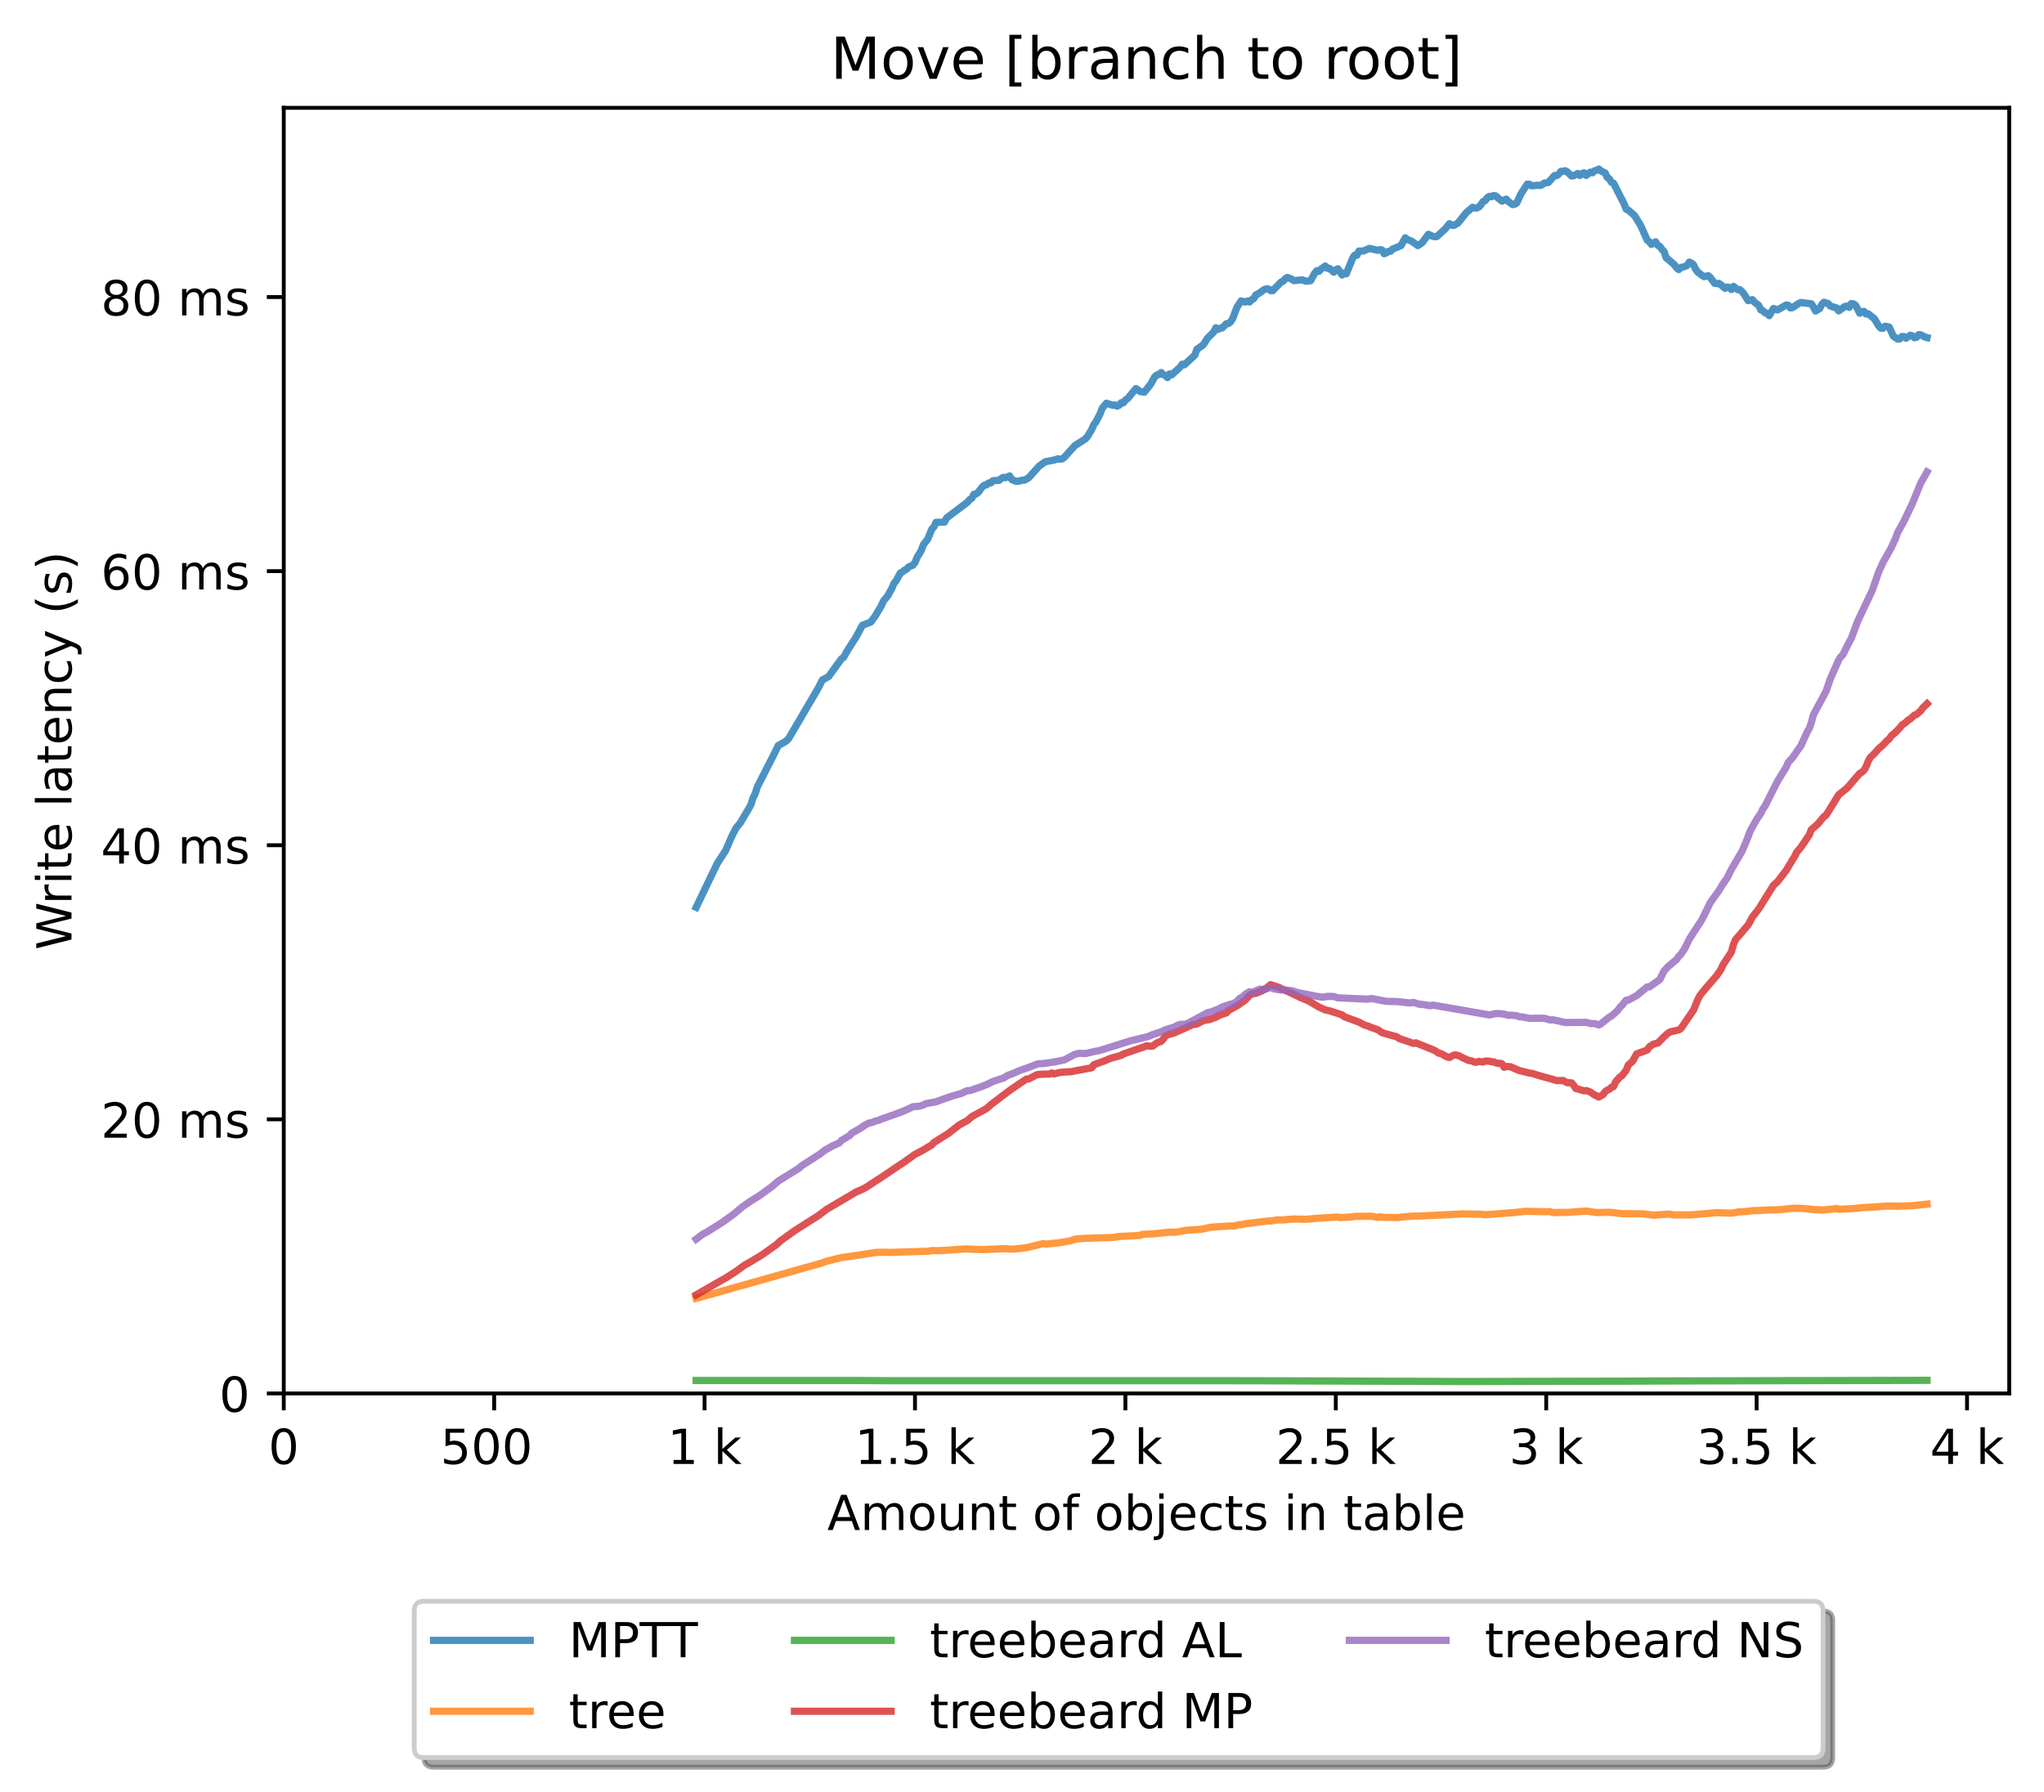 <?xml version="1.0" encoding="utf-8" standalone="no"?>
<!DOCTYPE svg PUBLIC "-//W3C//DTD SVG 1.1//EN"
  "http://www.w3.org/Graphics/SVG/1.1/DTD/svg11.dtd">
<!-- Created with matplotlib (https://matplotlib.org/) -->
<svg height="371.002pt" version="1.1" viewBox="0 0 423.051 371.002" width="423.051pt" xmlns="http://www.w3.org/2000/svg" xmlns:xlink="http://www.w3.org/1999/xlink">
 <defs>
  <style type="text/css">*{stroke-linecap:butt;stroke-linejoin:round;}</style>
 </defs>
 <g id="figure_1">
  <g id="patch_1">
   <path d="M 0 371.002 
L 423.051 371.002 
L 423.051 0 
L 0 0 
z
" style="fill:#ffffff;"/>
  </g>
  <g id="axes_1">
   <g id="patch_2">
    <path d="M 58.731 288.43 
L 415.851 288.43 
L 415.851 22.318 
L 58.731 22.318 
z
" style="fill:#ffffff;"/>
   </g>
   <g id="matplotlib.axis_1">
    <g id="xtick_1">
     <g id="line2d_1">
      <defs>
       <path d="M 0 0 
L 0 3.5 
" id="m61d36f3ca0" style="stroke:#000000;stroke-width:0.8;"/>
      </defs>
      <g>
       <use style="stroke:#000000;stroke-width:0.8;" x="58.731" xlink:href="#m61d36f3ca0" y="288.43"/>
      </g>
     </g>
     <g id="text_1">
      <!-- 0 -->
      <g transform="translate(55.55 303.029)scale(0.1 -0.1)">
       <defs>
        <path d="M 31.781 66.406 
Q 24.172 66.406 20.328 58.906 
Q 16.5 51.422 16.5 36.375 
Q 16.5 21.391 20.328 13.891 
Q 24.172 6.391 31.781 6.391 
Q 39.453 6.391 43.281 13.891 
Q 47.125 21.391 47.125 36.375 
Q 47.125 51.422 43.281 58.906 
Q 39.453 66.406 31.781 66.406 
z
M 31.781 74.219 
Q 44.047 74.219 50.516 64.516 
Q 56.984 54.828 56.984 36.375 
Q 56.984 17.969 50.516 8.266 
Q 44.047 -1.422 31.781 -1.422 
Q 19.531 -1.422 13.062 8.266 
Q 6.594 17.969 6.594 36.375 
Q 6.594 54.828 13.062 64.516 
Q 19.531 74.219 31.781 74.219 
z
" id="DejaVuSans-48"/>
       </defs>
       <use xlink:href="#DejaVuSans-48"/>
      </g>
     </g>
    </g>
    <g id="xtick_2">
     <g id="line2d_2">
      <g>
       <use style="stroke:#000000;stroke-width:0.8;" x="102.28" xlink:href="#m61d36f3ca0" y="288.43"/>
      </g>
     </g>
     <g id="text_2">
      <!-- 500  -->
      <g transform="translate(91.147 303.029)scale(0.1 -0.1)">
       <defs>
        <path d="M 10.797 72.906 
L 49.516 72.906 
L 49.516 64.594 
L 19.828 64.594 
L 19.828 46.734 
Q 21.969 47.469 24.109 47.828 
Q 26.266 48.188 28.422 48.188 
Q 40.625 48.188 47.75 41.5 
Q 54.891 34.812 54.891 23.391 
Q 54.891 11.625 47.562 5.094 
Q 40.234 -1.422 26.906 -1.422 
Q 22.312 -1.422 17.547 -0.641 
Q 12.797 0.141 7.719 1.703 
L 7.719 11.625 
Q 12.109 9.234 16.797 8.062 
Q 21.484 6.891 26.703 6.891 
Q 35.156 6.891 40.078 11.328 
Q 45.016 15.766 45.016 23.391 
Q 45.016 31 40.078 35.438 
Q 35.156 39.891 26.703 39.891 
Q 22.75 39.891 18.812 39.016 
Q 14.891 38.141 10.797 36.281 
z
" id="DejaVuSans-53"/>
        <path id="DejaVuSans-32"/>
       </defs>
       <use xlink:href="#DejaVuSans-53"/>
       <use x="63.623" xlink:href="#DejaVuSans-48"/>
       <use x="127.246" xlink:href="#DejaVuSans-48"/>
       <use x="190.869" xlink:href="#DejaVuSans-32"/>
      </g>
     </g>
    </g>
    <g id="xtick_3">
     <g id="line2d_3">
      <g>
       <use style="stroke:#000000;stroke-width:0.8;" x="145.828" xlink:href="#m61d36f3ca0" y="288.43"/>
      </g>
     </g>
     <g id="text_3">
      <!-- 1 k -->
      <g transform="translate(138.163 303.029)scale(0.1 -0.1)">
       <defs>
        <path d="M 12.406 8.297 
L 28.516 8.297 
L 28.516 63.922 
L 10.984 60.406 
L 10.984 69.391 
L 28.422 72.906 
L 38.281 72.906 
L 38.281 8.297 
L 54.391 8.297 
L 54.391 0 
L 12.406 0 
z
" id="DejaVuSans-49"/>
        <path d="M 9.078 75.984 
L 18.109 75.984 
L 18.109 31.109 
L 44.922 54.688 
L 56.391 54.688 
L 27.391 29.109 
L 57.625 0 
L 45.906 0 
L 18.109 26.703 
L 18.109 0 
L 9.078 0 
z
" id="DejaVuSans-107"/>
       </defs>
       <use xlink:href="#DejaVuSans-49"/>
       <use x="63.623" xlink:href="#DejaVuSans-32"/>
       <use x="95.41" xlink:href="#DejaVuSans-107"/>
      </g>
     </g>
    </g>
    <g id="xtick_4">
     <g id="line2d_4">
      <g>
       <use style="stroke:#000000;stroke-width:0.8;" x="189.377" xlink:href="#m61d36f3ca0" y="288.43"/>
      </g>
     </g>
     <g id="text_4">
      <!-- 1.5 k -->
      <g transform="translate(176.941 303.029)scale(0.1 -0.1)">
       <defs>
        <path d="M 10.688 12.406 
L 21 12.406 
L 21 0 
L 10.688 0 
z
" id="DejaVuSans-46"/>
       </defs>
       <use xlink:href="#DejaVuSans-49"/>
       <use x="63.623" xlink:href="#DejaVuSans-46"/>
       <use x="95.41" xlink:href="#DejaVuSans-53"/>
       <use x="159.033" xlink:href="#DejaVuSans-32"/>
       <use x="190.82" xlink:href="#DejaVuSans-107"/>
      </g>
     </g>
    </g>
    <g id="xtick_5">
     <g id="line2d_5">
      <g>
       <use style="stroke:#000000;stroke-width:0.8;" x="232.926" xlink:href="#m61d36f3ca0" y="288.43"/>
      </g>
     </g>
     <g id="text_5">
      <!-- 2 k -->
      <g transform="translate(225.26 303.029)scale(0.1 -0.1)">
       <defs>
        <path d="M 19.188 8.297 
L 53.609 8.297 
L 53.609 0 
L 7.328 0 
L 7.328 8.297 
Q 12.938 14.109 22.625 23.891 
Q 32.328 33.688 34.812 36.531 
Q 39.547 41.844 41.422 45.531 
Q 43.312 49.219 43.312 52.781 
Q 43.312 58.594 39.234 62.25 
Q 35.156 65.922 28.609 65.922 
Q 23.969 65.922 18.812 64.312 
Q 13.672 62.703 7.812 59.422 
L 7.812 69.391 
Q 13.766 71.781 18.938 73 
Q 24.125 74.219 28.422 74.219 
Q 39.75 74.219 46.484 68.547 
Q 53.219 62.891 53.219 53.422 
Q 53.219 48.922 51.531 44.891 
Q 49.859 40.875 45.406 35.406 
Q 44.188 33.984 37.641 27.219 
Q 31.109 20.453 19.188 8.297 
z
" id="DejaVuSans-50"/>
       </defs>
       <use xlink:href="#DejaVuSans-50"/>
       <use x="63.623" xlink:href="#DejaVuSans-32"/>
       <use x="95.41" xlink:href="#DejaVuSans-107"/>
      </g>
     </g>
    </g>
    <g id="xtick_6">
     <g id="line2d_6">
      <g>
       <use style="stroke:#000000;stroke-width:0.8;" x="276.474" xlink:href="#m61d36f3ca0" y="288.43"/>
      </g>
     </g>
     <g id="text_6">
      <!-- 2.5 k -->
      <g transform="translate(264.038 303.029)scale(0.1 -0.1)">
       <use xlink:href="#DejaVuSans-50"/>
       <use x="63.623" xlink:href="#DejaVuSans-46"/>
       <use x="95.41" xlink:href="#DejaVuSans-53"/>
       <use x="159.033" xlink:href="#DejaVuSans-32"/>
       <use x="190.82" xlink:href="#DejaVuSans-107"/>
      </g>
     </g>
    </g>
    <g id="xtick_7">
     <g id="line2d_7">
      <g>
       <use style="stroke:#000000;stroke-width:0.8;" x="320.023" xlink:href="#m61d36f3ca0" y="288.43"/>
      </g>
     </g>
     <g id="text_7">
      <!-- 3 k -->
      <g transform="translate(312.357 303.029)scale(0.1 -0.1)">
       <defs>
        <path d="M 40.578 39.312 
Q 47.656 37.797 51.625 33 
Q 55.609 28.219 55.609 21.188 
Q 55.609 10.406 48.188 4.484 
Q 40.766 -1.422 27.094 -1.422 
Q 22.516 -1.422 17.656 -0.516 
Q 12.797 0.391 7.625 2.203 
L 7.625 11.719 
Q 11.719 9.328 16.594 8.109 
Q 21.484 6.891 26.812 6.891 
Q 36.078 6.891 40.938 10.547 
Q 45.797 14.203 45.797 21.188 
Q 45.797 27.641 41.281 31.266 
Q 36.766 34.906 28.719 34.906 
L 20.219 34.906 
L 20.219 43.016 
L 29.109 43.016 
Q 36.375 43.016 40.234 45.922 
Q 44.094 48.828 44.094 54.297 
Q 44.094 59.906 40.109 62.906 
Q 36.141 65.922 28.719 65.922 
Q 24.656 65.922 20.016 65.031 
Q 15.375 64.156 9.812 62.312 
L 9.812 71.094 
Q 15.438 72.656 20.344 73.438 
Q 25.25 74.219 29.594 74.219 
Q 40.828 74.219 47.359 69.109 
Q 53.906 64.016 53.906 55.328 
Q 53.906 49.266 50.438 45.094 
Q 46.969 40.922 40.578 39.312 
z
" id="DejaVuSans-51"/>
       </defs>
       <use xlink:href="#DejaVuSans-51"/>
       <use x="63.623" xlink:href="#DejaVuSans-32"/>
       <use x="95.41" xlink:href="#DejaVuSans-107"/>
      </g>
     </g>
    </g>
    <g id="xtick_8">
     <g id="line2d_8">
      <g>
       <use style="stroke:#000000;stroke-width:0.8;" x="363.571" xlink:href="#m61d36f3ca0" y="288.43"/>
      </g>
     </g>
     <g id="text_8">
      <!-- 3.5 k -->
      <g transform="translate(351.135 303.029)scale(0.1 -0.1)">
       <use xlink:href="#DejaVuSans-51"/>
       <use x="63.623" xlink:href="#DejaVuSans-46"/>
       <use x="95.41" xlink:href="#DejaVuSans-53"/>
       <use x="159.033" xlink:href="#DejaVuSans-32"/>
       <use x="190.82" xlink:href="#DejaVuSans-107"/>
      </g>
     </g>
    </g>
    <g id="xtick_9">
     <g id="line2d_9">
      <g>
       <use style="stroke:#000000;stroke-width:0.8;" x="407.12" xlink:href="#m61d36f3ca0" y="288.43"/>
      </g>
     </g>
     <g id="text_9">
      <!-- 4 k -->
      <g transform="translate(399.454 303.029)scale(0.1 -0.1)">
       <defs>
        <path d="M 37.797 64.312 
L 12.891 25.391 
L 37.797 25.391 
z
M 35.203 72.906 
L 47.609 72.906 
L 47.609 25.391 
L 58.016 25.391 
L 58.016 17.188 
L 47.609 17.188 
L 47.609 0 
L 37.797 0 
L 37.797 17.188 
L 4.891 17.188 
L 4.891 26.703 
z
" id="DejaVuSans-52"/>
       </defs>
       <use xlink:href="#DejaVuSans-52"/>
       <use x="63.623" xlink:href="#DejaVuSans-32"/>
       <use x="95.41" xlink:href="#DejaVuSans-107"/>
      </g>
     </g>
    </g>
    <g id="text_10">
     <!-- Amount of objects in table -->
     <g transform="translate(171.233 316.707)scale(0.1 -0.1)">
      <defs>
       <path d="M 34.188 63.188 
L 20.797 26.906 
L 47.609 26.906 
z
M 28.609 72.906 
L 39.797 72.906 
L 67.578 0 
L 57.328 0 
L 50.688 18.703 
L 17.828 18.703 
L 11.188 0 
L 0.781 0 
z
" id="DejaVuSans-65"/>
       <path d="M 52 44.188 
Q 55.375 50.25 60.062 53.125 
Q 64.75 56 71.094 56 
Q 79.641 56 84.281 50.016 
Q 88.922 44.047 88.922 33.016 
L 88.922 0 
L 79.891 0 
L 79.891 32.719 
Q 79.891 40.578 77.094 44.375 
Q 74.312 48.188 68.609 48.188 
Q 61.625 48.188 57.562 43.547 
Q 53.516 38.922 53.516 30.906 
L 53.516 0 
L 44.484 0 
L 44.484 32.719 
Q 44.484 40.625 41.703 44.406 
Q 38.922 48.188 33.109 48.188 
Q 26.219 48.188 22.156 43.531 
Q 18.109 38.875 18.109 30.906 
L 18.109 0 
L 9.078 0 
L 9.078 54.688 
L 18.109 54.688 
L 18.109 46.188 
Q 21.188 51.219 25.484 53.609 
Q 29.781 56 35.688 56 
Q 41.656 56 45.828 52.969 
Q 50 49.953 52 44.188 
z
" id="DejaVuSans-109"/>
       <path d="M 30.609 48.391 
Q 23.391 48.391 19.188 42.75 
Q 14.984 37.109 14.984 27.297 
Q 14.984 17.484 19.156 11.844 
Q 23.344 6.203 30.609 6.203 
Q 37.797 6.203 41.984 11.859 
Q 46.188 17.531 46.188 27.297 
Q 46.188 37.016 41.984 42.703 
Q 37.797 48.391 30.609 48.391 
z
M 30.609 56 
Q 42.328 56 49.016 48.375 
Q 55.719 40.766 55.719 27.297 
Q 55.719 13.875 49.016 6.219 
Q 42.328 -1.422 30.609 -1.422 
Q 18.844 -1.422 12.172 6.219 
Q 5.516 13.875 5.516 27.297 
Q 5.516 40.766 12.172 48.375 
Q 18.844 56 30.609 56 
z
" id="DejaVuSans-111"/>
       <path d="M 8.5 21.578 
L 8.5 54.688 
L 17.484 54.688 
L 17.484 21.922 
Q 17.484 14.156 20.5 10.266 
Q 23.531 6.391 29.594 6.391 
Q 36.859 6.391 41.078 11.031 
Q 45.312 15.672 45.312 23.688 
L 45.312 54.688 
L 54.297 54.688 
L 54.297 0 
L 45.312 0 
L 45.312 8.406 
Q 42.047 3.422 37.719 1 
Q 33.406 -1.422 27.688 -1.422 
Q 18.266 -1.422 13.375 4.438 
Q 8.5 10.297 8.5 21.578 
z
M 31.109 56 
z
" id="DejaVuSans-117"/>
       <path d="M 54.891 33.016 
L 54.891 0 
L 45.906 0 
L 45.906 32.719 
Q 45.906 40.484 42.875 44.328 
Q 39.844 48.188 33.797 48.188 
Q 26.516 48.188 22.312 43.547 
Q 18.109 38.922 18.109 30.906 
L 18.109 0 
L 9.078 0 
L 9.078 54.688 
L 18.109 54.688 
L 18.109 46.188 
Q 21.344 51.125 25.703 53.562 
Q 30.078 56 35.797 56 
Q 45.219 56 50.047 50.172 
Q 54.891 44.344 54.891 33.016 
z
" id="DejaVuSans-110"/>
       <path d="M 18.312 70.219 
L 18.312 54.688 
L 36.812 54.688 
L 36.812 47.703 
L 18.312 47.703 
L 18.312 18.016 
Q 18.312 11.328 20.141 9.422 
Q 21.969 7.516 27.594 7.516 
L 36.812 7.516 
L 36.812 0 
L 27.594 0 
Q 17.188 0 13.234 3.875 
Q 9.281 7.766 9.281 18.016 
L 9.281 47.703 
L 2.688 47.703 
L 2.688 54.688 
L 9.281 54.688 
L 9.281 70.219 
z
" id="DejaVuSans-116"/>
       <path d="M 37.109 75.984 
L 37.109 68.5 
L 28.516 68.5 
Q 23.688 68.5 21.797 66.547 
Q 19.922 64.594 19.922 59.516 
L 19.922 54.688 
L 34.719 54.688 
L 34.719 47.703 
L 19.922 47.703 
L 19.922 0 
L 10.891 0 
L 10.891 47.703 
L 2.297 47.703 
L 2.297 54.688 
L 10.891 54.688 
L 10.891 58.5 
Q 10.891 67.625 15.141 71.797 
Q 19.391 75.984 28.609 75.984 
z
" id="DejaVuSans-102"/>
       <path d="M 48.688 27.297 
Q 48.688 37.203 44.609 42.844 
Q 40.531 48.484 33.406 48.484 
Q 26.266 48.484 22.188 42.844 
Q 18.109 37.203 18.109 27.297 
Q 18.109 17.391 22.188 11.75 
Q 26.266 6.109 33.406 6.109 
Q 40.531 6.109 44.609 11.75 
Q 48.688 17.391 48.688 27.297 
z
M 18.109 46.391 
Q 20.953 51.266 25.266 53.625 
Q 29.594 56 35.594 56 
Q 45.562 56 51.781 48.094 
Q 58.016 40.188 58.016 27.297 
Q 58.016 14.406 51.781 6.484 
Q 45.562 -1.422 35.594 -1.422 
Q 29.594 -1.422 25.266 0.953 
Q 20.953 3.328 18.109 8.203 
L 18.109 0 
L 9.078 0 
L 9.078 75.984 
L 18.109 75.984 
z
" id="DejaVuSans-98"/>
       <path d="M 9.422 54.688 
L 18.406 54.688 
L 18.406 -0.984 
Q 18.406 -11.422 14.422 -16.109 
Q 10.453 -20.797 1.609 -20.797 
L -1.812 -20.797 
L -1.812 -13.188 
L 0.594 -13.188 
Q 5.719 -13.188 7.562 -10.812 
Q 9.422 -8.453 9.422 -0.984 
z
M 9.422 75.984 
L 18.406 75.984 
L 18.406 64.594 
L 9.422 64.594 
z
" id="DejaVuSans-106"/>
       <path d="M 56.203 29.594 
L 56.203 25.203 
L 14.891 25.203 
Q 15.484 15.922 20.484 11.062 
Q 25.484 6.203 34.422 6.203 
Q 39.594 6.203 44.453 7.469 
Q 49.312 8.734 54.109 11.281 
L 54.109 2.781 
Q 49.266 0.734 44.188 -0.344 
Q 39.109 -1.422 33.891 -1.422 
Q 20.797 -1.422 13.156 6.188 
Q 5.516 13.812 5.516 26.812 
Q 5.516 40.234 12.766 48.109 
Q 20.016 56 32.328 56 
Q 43.359 56 49.781 48.891 
Q 56.203 41.797 56.203 29.594 
z
M 47.219 32.234 
Q 47.125 39.594 43.094 43.984 
Q 39.062 48.391 32.422 48.391 
Q 24.906 48.391 20.391 44.141 
Q 15.875 39.891 15.188 32.172 
z
" id="DejaVuSans-101"/>
       <path d="M 48.781 52.594 
L 48.781 44.188 
Q 44.969 46.297 41.141 47.344 
Q 37.312 48.391 33.406 48.391 
Q 24.656 48.391 19.812 42.844 
Q 14.984 37.312 14.984 27.297 
Q 14.984 17.281 19.812 11.734 
Q 24.656 6.203 33.406 6.203 
Q 37.312 6.203 41.141 7.25 
Q 44.969 8.297 48.781 10.406 
L 48.781 2.094 
Q 45.016 0.344 40.984 -0.531 
Q 36.969 -1.422 32.422 -1.422 
Q 20.062 -1.422 12.781 6.344 
Q 5.516 14.109 5.516 27.297 
Q 5.516 40.672 12.859 48.328 
Q 20.219 56 33.016 56 
Q 37.156 56 41.109 55.141 
Q 45.062 54.297 48.781 52.594 
z
" id="DejaVuSans-99"/>
       <path d="M 44.281 53.078 
L 44.281 44.578 
Q 40.484 46.531 36.375 47.5 
Q 32.281 48.484 27.875 48.484 
Q 21.188 48.484 17.844 46.438 
Q 14.5 44.391 14.5 40.281 
Q 14.5 37.156 16.891 35.375 
Q 19.281 33.594 26.516 31.984 
L 29.594 31.297 
Q 39.156 29.25 43.188 25.516 
Q 47.219 21.781 47.219 15.094 
Q 47.219 7.469 41.188 3.016 
Q 35.156 -1.422 24.609 -1.422 
Q 20.219 -1.422 15.453 -0.562 
Q 10.688 0.297 5.422 2 
L 5.422 11.281 
Q 10.406 8.688 15.234 7.391 
Q 20.062 6.109 24.812 6.109 
Q 31.156 6.109 34.562 8.281 
Q 37.984 10.453 37.984 14.406 
Q 37.984 18.062 35.516 20.016 
Q 33.062 21.969 24.703 23.781 
L 21.578 24.516 
Q 13.234 26.266 9.516 29.906 
Q 5.812 33.547 5.812 39.891 
Q 5.812 47.609 11.281 51.797 
Q 16.75 56 26.812 56 
Q 31.781 56 36.172 55.266 
Q 40.578 54.547 44.281 53.078 
z
" id="DejaVuSans-115"/>
       <path d="M 9.422 54.688 
L 18.406 54.688 
L 18.406 0 
L 9.422 0 
z
M 9.422 75.984 
L 18.406 75.984 
L 18.406 64.594 
L 9.422 64.594 
z
" id="DejaVuSans-105"/>
       <path d="M 34.281 27.484 
Q 23.391 27.484 19.188 25 
Q 14.984 22.516 14.984 16.5 
Q 14.984 11.719 18.141 8.906 
Q 21.297 6.109 26.703 6.109 
Q 34.188 6.109 38.703 11.406 
Q 43.219 16.703 43.219 25.484 
L 43.219 27.484 
z
M 52.203 31.203 
L 52.203 0 
L 43.219 0 
L 43.219 8.297 
Q 40.141 3.328 35.547 0.953 
Q 30.953 -1.422 24.312 -1.422 
Q 15.922 -1.422 10.953 3.297 
Q 6 8.016 6 15.922 
Q 6 25.141 12.172 29.828 
Q 18.359 34.516 30.609 34.516 
L 43.219 34.516 
L 43.219 35.406 
Q 43.219 41.609 39.141 45 
Q 35.062 48.391 27.688 48.391 
Q 23 48.391 18.547 47.266 
Q 14.109 46.141 10.016 43.891 
L 10.016 52.203 
Q 14.938 54.109 19.578 55.047 
Q 24.219 56 28.609 56 
Q 40.484 56 46.344 49.844 
Q 52.203 43.703 52.203 31.203 
z
" id="DejaVuSans-97"/>
       <path d="M 9.422 75.984 
L 18.406 75.984 
L 18.406 0 
L 9.422 0 
z
" id="DejaVuSans-108"/>
      </defs>
      <use xlink:href="#DejaVuSans-65"/>
      <use x="68.408" xlink:href="#DejaVuSans-109"/>
      <use x="165.82" xlink:href="#DejaVuSans-111"/>
      <use x="227.002" xlink:href="#DejaVuSans-117"/>
      <use x="290.381" xlink:href="#DejaVuSans-110"/>
      <use x="353.76" xlink:href="#DejaVuSans-116"/>
      <use x="392.969" xlink:href="#DejaVuSans-32"/>
      <use x="424.756" xlink:href="#DejaVuSans-111"/>
      <use x="485.938" xlink:href="#DejaVuSans-102"/>
      <use x="521.143" xlink:href="#DejaVuSans-32"/>
      <use x="552.93" xlink:href="#DejaVuSans-111"/>
      <use x="614.111" xlink:href="#DejaVuSans-98"/>
      <use x="677.588" xlink:href="#DejaVuSans-106"/>
      <use x="705.371" xlink:href="#DejaVuSans-101"/>
      <use x="766.895" xlink:href="#DejaVuSans-99"/>
      <use x="821.875" xlink:href="#DejaVuSans-116"/>
      <use x="861.084" xlink:href="#DejaVuSans-115"/>
      <use x="913.184" xlink:href="#DejaVuSans-32"/>
      <use x="944.971" xlink:href="#DejaVuSans-105"/>
      <use x="972.754" xlink:href="#DejaVuSans-110"/>
      <use x="1036.133" xlink:href="#DejaVuSans-32"/>
      <use x="1067.92" xlink:href="#DejaVuSans-116"/>
      <use x="1107.129" xlink:href="#DejaVuSans-97"/>
      <use x="1168.408" xlink:href="#DejaVuSans-98"/>
      <use x="1231.885" xlink:href="#DejaVuSans-108"/>
      <use x="1259.668" xlink:href="#DejaVuSans-101"/>
     </g>
    </g>
   </g>
   <g id="matplotlib.axis_2">
    <g id="ytick_1">
     <g id="line2d_10">
      <defs>
       <path d="M 0 0 
L -3.5 0 
" id="mb215cb8f45" style="stroke:#000000;stroke-width:0.8;"/>
      </defs>
      <g>
       <use style="stroke:#000000;stroke-width:0.8;" x="58.731" xlink:href="#mb215cb8f45" y="288.43"/>
      </g>
     </g>
     <g id="text_11">
      <!-- 0 -->
      <g transform="translate(45.369 292.229)scale(0.1 -0.1)">
       <use xlink:href="#DejaVuSans-48"/>
      </g>
     </g>
    </g>
    <g id="ytick_2">
     <g id="line2d_11">
      <g>
       <use style="stroke:#000000;stroke-width:0.8;" x="58.731" xlink:href="#mb215cb8f45" y="231.694"/>
      </g>
     </g>
     <g id="text_12">
      <!-- 20 ms -->
      <g transform="translate(20.878 235.493)scale(0.1 -0.1)">
       <use xlink:href="#DejaVuSans-50"/>
       <use x="63.623" xlink:href="#DejaVuSans-48"/>
       <use x="127.246" xlink:href="#DejaVuSans-32"/>
       <use x="159.033" xlink:href="#DejaVuSans-109"/>
       <use x="256.445" xlink:href="#DejaVuSans-115"/>
      </g>
     </g>
    </g>
    <g id="ytick_3">
     <g id="line2d_12">
      <g>
       <use style="stroke:#000000;stroke-width:0.8;" x="58.731" xlink:href="#mb215cb8f45" y="174.958"/>
      </g>
     </g>
     <g id="text_13">
      <!-- 40 ms -->
      <g transform="translate(20.878 178.757)scale(0.1 -0.1)">
       <use xlink:href="#DejaVuSans-52"/>
       <use x="63.623" xlink:href="#DejaVuSans-48"/>
       <use x="127.246" xlink:href="#DejaVuSans-32"/>
       <use x="159.033" xlink:href="#DejaVuSans-109"/>
       <use x="256.445" xlink:href="#DejaVuSans-115"/>
      </g>
     </g>
    </g>
    <g id="ytick_4">
     <g id="line2d_13">
      <g>
       <use style="stroke:#000000;stroke-width:0.8;" x="58.731" xlink:href="#mb215cb8f45" y="118.222"/>
      </g>
     </g>
     <g id="text_14">
      <!-- 60 ms -->
      <g transform="translate(20.878 122.021)scale(0.1 -0.1)">
       <defs>
        <path d="M 33.016 40.375 
Q 26.375 40.375 22.484 35.828 
Q 18.609 31.297 18.609 23.391 
Q 18.609 15.531 22.484 10.953 
Q 26.375 6.391 33.016 6.391 
Q 39.656 6.391 43.531 10.953 
Q 47.406 15.531 47.406 23.391 
Q 47.406 31.297 43.531 35.828 
Q 39.656 40.375 33.016 40.375 
z
M 52.594 71.297 
L 52.594 62.312 
Q 48.875 64.062 45.094 64.984 
Q 41.312 65.922 37.594 65.922 
Q 27.828 65.922 22.672 59.328 
Q 17.531 52.734 16.797 39.406 
Q 19.672 43.656 24.016 45.922 
Q 28.375 48.188 33.594 48.188 
Q 44.578 48.188 50.953 41.516 
Q 57.328 34.859 57.328 23.391 
Q 57.328 12.156 50.688 5.359 
Q 44.047 -1.422 33.016 -1.422 
Q 20.359 -1.422 13.672 8.266 
Q 6.984 17.969 6.984 36.375 
Q 6.984 53.656 15.188 63.938 
Q 23.391 74.219 37.203 74.219 
Q 40.922 74.219 44.703 73.484 
Q 48.484 72.75 52.594 71.297 
z
" id="DejaVuSans-54"/>
       </defs>
       <use xlink:href="#DejaVuSans-54"/>
       <use x="63.623" xlink:href="#DejaVuSans-48"/>
       <use x="127.246" xlink:href="#DejaVuSans-32"/>
       <use x="159.033" xlink:href="#DejaVuSans-109"/>
       <use x="256.445" xlink:href="#DejaVuSans-115"/>
      </g>
     </g>
    </g>
    <g id="ytick_5">
     <g id="line2d_14">
      <g>
       <use style="stroke:#000000;stroke-width:0.8;" x="58.731" xlink:href="#mb215cb8f45" y="61.486"/>
      </g>
     </g>
     <g id="text_15">
      <!-- 80 ms -->
      <g transform="translate(20.878 65.285)scale(0.1 -0.1)">
       <defs>
        <path d="M 31.781 34.625 
Q 24.75 34.625 20.719 30.859 
Q 16.703 27.094 16.703 20.516 
Q 16.703 13.922 20.719 10.156 
Q 24.75 6.391 31.781 6.391 
Q 38.812 6.391 42.859 10.172 
Q 46.922 13.969 46.922 20.516 
Q 46.922 27.094 42.891 30.859 
Q 38.875 34.625 31.781 34.625 
z
M 21.922 38.812 
Q 15.578 40.375 12.031 44.719 
Q 8.5 49.078 8.5 55.328 
Q 8.5 64.062 14.719 69.141 
Q 20.953 74.219 31.781 74.219 
Q 42.672 74.219 48.875 69.141 
Q 55.078 64.062 55.078 55.328 
Q 55.078 49.078 51.531 44.719 
Q 48 40.375 41.703 38.812 
Q 48.828 37.156 52.797 32.312 
Q 56.781 27.484 56.781 20.516 
Q 56.781 9.906 50.312 4.234 
Q 43.844 -1.422 31.781 -1.422 
Q 19.734 -1.422 13.25 4.234 
Q 6.781 9.906 6.781 20.516 
Q 6.781 27.484 10.781 32.312 
Q 14.797 37.156 21.922 38.812 
z
M 18.312 54.391 
Q 18.312 48.734 21.844 45.562 
Q 25.391 42.391 31.781 42.391 
Q 38.141 42.391 41.719 45.562 
Q 45.312 48.734 45.312 54.391 
Q 45.312 60.062 41.719 63.234 
Q 38.141 66.406 31.781 66.406 
Q 25.391 66.406 21.844 63.234 
Q 18.312 60.062 18.312 54.391 
z
" id="DejaVuSans-56"/>
       </defs>
       <use xlink:href="#DejaVuSans-56"/>
       <use x="63.623" xlink:href="#DejaVuSans-48"/>
       <use x="127.246" xlink:href="#DejaVuSans-32"/>
       <use x="159.033" xlink:href="#DejaVuSans-109"/>
       <use x="256.445" xlink:href="#DejaVuSans-115"/>
      </g>
     </g>
    </g>
    <g id="text_16">
     <!-- Write latency (s) -->
     <g transform="translate(14.798 196.626)rotate(-90)scale(0.1 -0.1)">
      <defs>
       <path d="M 3.328 72.906 
L 13.281 72.906 
L 28.609 11.281 
L 43.891 72.906 
L 54.984 72.906 
L 70.312 11.281 
L 85.594 72.906 
L 95.609 72.906 
L 77.297 0 
L 64.891 0 
L 49.516 63.281 
L 33.984 0 
L 21.578 0 
z
" id="DejaVuSans-87"/>
       <path d="M 41.109 46.297 
Q 39.594 47.172 37.812 47.578 
Q 36.031 48 33.891 48 
Q 26.266 48 22.188 43.047 
Q 18.109 38.094 18.109 28.812 
L 18.109 0 
L 9.078 0 
L 9.078 54.688 
L 18.109 54.688 
L 18.109 46.188 
Q 20.953 51.172 25.484 53.578 
Q 30.031 56 36.531 56 
Q 37.453 56 38.578 55.875 
Q 39.703 55.766 41.062 55.516 
z
" id="DejaVuSans-114"/>
       <path d="M 32.172 -5.078 
Q 28.375 -14.844 24.75 -17.812 
Q 21.141 -20.797 15.094 -20.797 
L 7.906 -20.797 
L 7.906 -13.281 
L 13.188 -13.281 
Q 16.891 -13.281 18.938 -11.516 
Q 21 -9.766 23.484 -3.219 
L 25.094 0.875 
L 2.984 54.688 
L 12.5 54.688 
L 29.594 11.922 
L 46.688 54.688 
L 56.203 54.688 
z
" id="DejaVuSans-121"/>
       <path d="M 31 75.875 
Q 24.469 64.656 21.281 53.656 
Q 18.109 42.672 18.109 31.391 
Q 18.109 20.125 21.312 9.062 
Q 24.516 -2 31 -13.188 
L 23.188 -13.188 
Q 15.875 -1.703 12.234 9.375 
Q 8.594 20.453 8.594 31.391 
Q 8.594 42.281 12.203 53.312 
Q 15.828 64.359 23.188 75.875 
z
" id="DejaVuSans-40"/>
       <path d="M 8.016 75.875 
L 15.828 75.875 
Q 23.141 64.359 26.781 53.312 
Q 30.422 42.281 30.422 31.391 
Q 30.422 20.453 26.781 9.375 
Q 23.141 -1.703 15.828 -13.188 
L 8.016 -13.188 
Q 14.5 -2 17.703 9.062 
Q 20.906 20.125 20.906 31.391 
Q 20.906 42.672 17.703 53.656 
Q 14.5 64.656 8.016 75.875 
z
" id="DejaVuSans-41"/>
      </defs>
      <use xlink:href="#DejaVuSans-87"/>
      <use x="94.377" xlink:href="#DejaVuSans-114"/>
      <use x="135.49" xlink:href="#DejaVuSans-105"/>
      <use x="163.273" xlink:href="#DejaVuSans-116"/>
      <use x="202.482" xlink:href="#DejaVuSans-101"/>
      <use x="264.006" xlink:href="#DejaVuSans-32"/>
      <use x="295.793" xlink:href="#DejaVuSans-108"/>
      <use x="323.576" xlink:href="#DejaVuSans-97"/>
      <use x="384.855" xlink:href="#DejaVuSans-116"/>
      <use x="424.064" xlink:href="#DejaVuSans-101"/>
      <use x="485.588" xlink:href="#DejaVuSans-110"/>
      <use x="548.967" xlink:href="#DejaVuSans-99"/>
      <use x="603.947" xlink:href="#DejaVuSans-121"/>
      <use x="663.127" xlink:href="#DejaVuSans-32"/>
      <use x="694.914" xlink:href="#DejaVuSans-40"/>
      <use x="733.928" xlink:href="#DejaVuSans-115"/>
      <use x="786.027" xlink:href="#DejaVuSans-41"/>
     </g>
    </g>
   </g>
   <g id="line2d_15">
    <path clip-path="url(#pd65f4e9cb7)" d="M 144.086 187.808 
L 148.441 178.743 
L 150.183 176.052 
L 151.49 173.049 
L 152.361 171.37 
L 153.232 170.306 
L 154.974 167.36 
L 155.409 166.575 
L 155.845 165.19 
L 156.28 164.365 
L 156.716 162.95 
L 160.199 156.118 
L 161.07 154.33 
L 162.377 153.61 
L 162.812 153.32 
L 163.248 152.844 
L 169.345 142.443 
L 170.216 140.741 
L 171.522 140.019 
L 174.135 136.389 
L 174.57 136.105 
L 175.441 134.586 
L 176.312 133.222 
L 177.183 131.86 
L 178.49 129.422 
L 180.232 128.758 
L 181.103 127.584 
L 182.409 125.405 
L 182.845 124.403 
L 183.716 123.357 
L 184.587 121.803 
L 185.022 120.748 
L 185.458 120.24 
L 186.329 118.632 
L 186.764 118.399 
L 187.2 118.023 
L 187.635 117.832 
L 188.07 117.332 
L 188.941 116.994 
L 189.377 116.441 
L 189.812 115.364 
L 190.683 113.937 
L 191.119 112.729 
L 191.99 111.628 
L 192.861 109.534 
L 193.296 109.063 
L 193.732 108.12 
L 195.474 108.083 
L 195.909 107.216 
L 200.264 103.94 
L 200.7 103.404 
L 201.135 103.155 
L 201.571 102.313 
L 202.006 102.268 
L 202.442 101.924 
L 203.312 100.78 
L 203.748 100.426 
L 204.183 100.363 
L 204.619 99.97 
L 205.054 99.963 
L 205.49 99.509 
L 206.796 99.426 
L 207.232 99.037 
L 207.667 98.815 
L 208.103 98.887 
L 208.974 98.514 
L 209.409 99.268 
L 210.28 99.63 
L 211.151 99.547 
L 211.587 99.372 
L 212.022 99.391 
L 212.893 98.912 
L 215.071 96.481 
L 215.942 95.86 
L 216.377 95.573 
L 218.119 95.236 
L 218.99 94.97 
L 219.425 95.058 
L 219.861 94.98 
L 220.296 94.653 
L 222.474 92.234 
L 224.651 90.839 
L 225.087 90.344 
L 225.958 88.902 
L 226.393 87.883 
L 226.829 87.325 
L 227.7 85.632 
L 228.135 84.497 
L 229.006 83.457 
L 230.313 83.9 
L 230.748 83.804 
L 231.184 84.069 
L 231.619 83.889 
L 232.055 83.36 
L 232.49 83.399 
L 232.926 82.808 
L 233.361 82.536 
L 235.103 80.425 
L 235.974 81.045 
L 236.845 81.183 
L 238.151 79.53 
L 239.022 77.963 
L 239.458 77.607 
L 239.893 77.51 
L 240.329 77.115 
L 240.764 77.529 
L 241.2 77.744 
L 241.635 78.158 
L 242.071 77.402 
L 242.506 77.591 
L 244.248 76.002 
L 244.684 75.372 
L 245.119 75.519 
L 247.297 73.507 
L 247.732 72.302 
L 249.038 71.377 
L 249.909 70.018 
L 251.216 68.711 
L 251.651 67.848 
L 252.087 68.187 
L 252.522 67.937 
L 252.958 67.889 
L 253.829 67.007 
L 254.264 66.971 
L 254.7 66.627 
L 255.135 65.938 
L 256.006 63.616 
L 256.877 62.292 
L 257.748 62.515 
L 258.184 62.308 
L 258.619 62.506 
L 259.055 62.04 
L 259.49 61.821 
L 259.926 61.041 
L 260.361 60.855 
L 261.668 59.94 
L 262.103 59.789 
L 262.539 59.821 
L 262.974 60.15 
L 263.41 60.165 
L 265.151 58.375 
L 265.587 58.21 
L 266.022 57.67 
L 266.458 57.434 
L 267.329 57.77 
L 267.764 58.089 
L 269.506 57.937 
L 270.377 58.22 
L 271.248 58.105 
L 272.119 56.528 
L 272.555 56.027 
L 272.99 56.161 
L 273.426 55.681 
L 274.297 55.062 
L 274.732 55.538 
L 275.168 55.548 
L 276.039 56.338 
L 276.474 55.875 
L 276.91 55.638 
L 277.781 56.919 
L 278.216 56.544 
L 278.651 56.677 
L 279.958 53.438 
L 280.393 52.814 
L 280.829 52.852 
L 281.264 51.963 
L 282.135 51.965 
L 283.442 51.413 
L 285.184 51.822 
L 285.619 51.671 
L 286.055 51.76 
L 286.49 52.52 
L 286.926 52.361 
L 287.361 52.026 
L 287.797 52.015 
L 288.232 51.553 
L 289.103 51.206 
L 289.974 50.824 
L 290.845 49.221 
L 291.281 49.583 
L 292.152 49.902 
L 293.458 50.841 
L 294.329 50.253 
L 295.635 48.503 
L 296.506 48.902 
L 296.942 49.004 
L 297.377 48.967 
L 299.119 47.375 
L 299.99 46.306 
L 300.426 46.599 
L 300.861 46.668 
L 301.732 46.198 
L 303.474 44.029 
L 304.781 42.913 
L 305.216 43.05 
L 305.652 43.064 
L 306.087 42.857 
L 306.523 42.366 
L 306.958 41.705 
L 307.394 41.526 
L 307.829 40.933 
L 308.265 40.649 
L 308.7 40.728 
L 309.135 40.466 
L 309.571 40.556 
L 310.442 41.306 
L 310.877 41.645 
L 311.748 41.215 
L 312.184 41.704 
L 313.055 42.349 
L 313.49 42.288 
L 313.926 42.015 
L 314.797 40.122 
L 316.103 38.105 
L 316.539 38.132 
L 316.974 38.47 
L 318.281 38.34 
L 318.716 38.407 
L 319.152 38.244 
L 319.587 37.903 
L 320.458 37.774 
L 321.765 36.314 
L 322.2 36.35 
L 322.636 36.013 
L 323.071 35.461 
L 323.507 35.467 
L 323.942 35.338 
L 324.377 35.565 
L 325.248 36.424 
L 325.684 36.387 
L 326.555 35.908 
L 326.99 36.323 
L 327.426 35.933 
L 327.861 35.771 
L 328.297 36.308 
L 329.168 35.622 
L 329.603 35.772 
L 330.039 35.341 
L 330.474 35.246 
L 330.91 34.99 
L 331.345 35.376 
L 332.216 35.799 
L 332.652 36.717 
L 333.087 37.012 
L 333.523 37.727 
L 333.958 37.918 
L 335.7 41.329 
L 336.136 42.176 
L 336.571 43.304 
L 337.007 43.482 
L 338.313 44.63 
L 339.619 46.757 
L 340.926 49.706 
L 341.361 50.034 
L 341.797 50.59 
L 342.668 50.052 
L 343.103 50.779 
L 343.539 50.99 
L 343.974 51.637 
L 344.41 52.052 
L 344.845 53.344 
L 346.152 54.441 
L 346.587 54.842 
L 347.023 55.444 
L 347.458 55.803 
L 347.894 55.365 
L 348.765 55.148 
L 349.2 54.919 
L 349.636 54.253 
L 350.071 54.43 
L 350.507 54.803 
L 350.942 55.699 
L 351.378 56.309 
L 352.249 56.975 
L 352.684 57.27 
L 353.555 57.068 
L 353.991 57.453 
L 354.861 58.626 
L 355.297 58.716 
L 355.732 58.661 
L 356.168 58.936 
L 357.039 59.684 
L 357.474 59.406 
L 357.91 59.522 
L 358.345 59.928 
L 358.781 59.284 
L 359.652 59.954 
L 360.087 59.958 
L 360.523 60.334 
L 360.958 60.875 
L 361.829 62.239 
L 362.7 62.027 
L 363.136 62.556 
L 364.007 63.217 
L 364.442 64.149 
L 364.878 64.316 
L 365.313 64.761 
L 365.749 64.829 
L 366.184 65.343 
L 367.055 63.861 
L 367.926 64.149 
L 369.668 63.141 
L 370.103 63.175 
L 370.539 63.74 
L 370.974 63.688 
L 372.281 62.814 
L 372.716 62.611 
L 374.894 62.887 
L 375.329 63.516 
L 375.765 64.379 
L 376.636 63.854 
L 377.071 62.997 
L 377.507 62.565 
L 378.378 62.847 
L 378.813 63.336 
L 380.12 63.745 
L 380.555 64.359 
L 381.862 63.412 
L 382.297 63.364 
L 382.733 63.62 
L 383.168 62.831 
L 383.604 62.893 
L 384.039 63.176 
L 384.91 64.83 
L 385.345 64.506 
L 385.781 64.45 
L 386.216 64.98 
L 386.652 64.938 
L 387.523 65.63 
L 387.958 65.983 
L 388.829 67.448 
L 389.265 67.92 
L 389.7 67.963 
L 390.136 67.528 
L 391.007 67.701 
L 391.878 69.59 
L 392.749 70.19 
L 393.184 70.164 
L 393.62 69.665 
L 394.055 69.666 
L 394.491 70.012 
L 395.362 69.385 
L 395.797 69.523 
L 396.233 69.91 
L 396.668 69.816 
L 397.104 69.275 
L 397.539 69.306 
L 398.41 69.774 
L 398.846 69.884 
L 398.846 69.884 
" style="fill:none;stroke:#1f77b4;stroke-linecap:square;stroke-opacity:0.8;stroke-width:1.5;"/>
   </g>
   <g id="line2d_16">
    <path clip-path="url(#pd65f4e9cb7)" d="M 144.086 268.743 
L 146.699 268.026 
L 170.216 261.397 
L 171.087 261.067 
L 174.135 260.307 
L 175.877 260.072 
L 181.538 259.222 
L 183.28 259.2 
L 184.151 259.244 
L 191.554 259.009 
L 191.99 259.013 
L 192.861 258.868 
L 194.603 258.869 
L 195.909 258.79 
L 199.829 258.52 
L 203.312 258.658 
L 208.103 258.463 
L 208.974 258.534 
L 209.845 258.553 
L 212.458 258.268 
L 215.942 257.405 
L 216.377 257.522 
L 218.99 257.272 
L 221.603 256.824 
L 222.474 256.502 
L 224.216 256.336 
L 230.313 256.149 
L 231.619 255.941 
L 235.974 255.732 
L 236.409 255.505 
L 239.022 255.367 
L 242.071 255.057 
L 243.377 255.062 
L 245.555 254.653 
L 248.603 254.454 
L 250.78 254.007 
L 254.7 253.759 
L 255.571 253.753 
L 256.442 253.491 
L 256.877 253.517 
L 257.748 253.304 
L 262.539 252.734 
L 262.974 252.76 
L 264.28 252.521 
L 265.587 252.512 
L 267.764 252.316 
L 270.377 252.385 
L 272.119 252.216 
L 276.91 251.912 
L 277.345 252.024 
L 279.522 251.921 
L 280.393 251.786 
L 283.006 251.757 
L 283.877 251.758 
L 284.748 251.91 
L 285.184 252.004 
L 285.619 251.878 
L 286.49 251.976 
L 289.103 252.034 
L 290.41 251.889 
L 292.587 251.712 
L 293.458 251.726 
L 301.732 251.326 
L 302.603 251.273 
L 306.523 251.336 
L 307.394 251.451 
L 313.49 250.98 
L 314.797 250.842 
L 315.668 250.734 
L 320.023 250.82 
L 320.894 250.803 
L 321.329 250.987 
L 323.507 250.959 
L 324.377 250.965 
L 328.297 250.683 
L 330.474 250.99 
L 333.087 250.925 
L 335.7 251.213 
L 340.055 251.253 
L 342.232 251.533 
L 345.281 251.31 
L 346.587 251.485 
L 350.071 251.466 
L 355.297 251.007 
L 358.345 251.117 
L 358.781 251.007 
L 359.216 251.013 
L 359.652 250.864 
L 361.394 250.782 
L 362.7 250.6 
L 364.007 250.572 
L 365.313 250.473 
L 367.055 250.433 
L 368.362 250.4 
L 370.974 250.111 
L 372.716 250.116 
L 374.458 250.25 
L 375.329 250.364 
L 377.507 250.462 
L 379.684 250.218 
L 380.12 250.147 
L 380.555 250.31 
L 382.297 250.238 
L 384.475 250.088 
L 385.345 249.977 
L 386.216 249.918 
L 388.394 249.824 
L 389.265 249.724 
L 391.007 249.628 
L 392.749 249.677 
L 395.797 249.574 
L 398.846 249.25 
L 398.846 249.25 
" style="fill:none;stroke:#ff7f0e;stroke-linecap:square;stroke-opacity:0.8;stroke-width:1.5;"/>
   </g>
   <g id="line2d_17">
    <path clip-path="url(#pd65f4e9cb7)" d="M 144.086 285.752 
L 177.183 285.754 
L 183.28 285.791 
L 256.006 285.802 
L 261.232 285.809 
L 293.458 285.927 
L 302.603 285.97 
L 337.007 285.889 
L 343.974 285.852 
L 398.846 285.716 
L 398.846 285.716 
" style="fill:none;stroke:#2ca02c;stroke-linecap:square;stroke-opacity:0.8;stroke-width:1.5;"/>
   </g>
   <g id="line2d_18">
    <path clip-path="url(#pd65f4e9cb7)" d="M 144.086 268.023 
L 148.006 265.766 
L 150.183 264.545 
L 152.361 263.145 
L 154.103 261.864 
L 154.974 261.39 
L 157.586 259.83 
L 158.457 259.215 
L 160.635 257.676 
L 161.506 256.87 
L 164.554 254.68 
L 167.167 253.022 
L 169.345 251.645 
L 171.087 250.327 
L 175.877 247.513 
L 177.183 246.718 
L 178.49 246.176 
L 179.361 245.697 
L 183.28 243.129 
L 185.022 241.943 
L 187.2 240.497 
L 189.377 238.933 
L 190.683 238.271 
L 192.861 236.982 
L 193.296 236.486 
L 196.345 234.569 
L 198.522 232.863 
L 200.264 231.912 
L 201.135 231.127 
L 202.877 230.187 
L 204.183 229.469 
L 205.054 228.675 
L 207.667 226.698 
L 208.974 225.706 
L 211.587 223.925 
L 212.458 223.343 
L 212.893 223.343 
L 214.635 222.443 
L 215.506 222.352 
L 217.248 222.319 
L 217.684 222.092 
L 218.119 222.289 
L 219.425 221.979 
L 220.732 221.876 
L 221.603 221.852 
L 222.909 221.588 
L 225.958 221.027 
L 226.393 220.391 
L 228.571 219.606 
L 229.877 219.059 
L 230.748 218.82 
L 232.055 218.45 
L 232.49 218.177 
L 236.845 216.669 
L 237.28 216.48 
L 238.151 216.564 
L 238.587 216.526 
L 239.458 215.849 
L 240.329 215.545 
L 240.764 215.083 
L 241.2 214.413 
L 242.071 214.075 
L 242.942 213.848 
L 244.684 213.073 
L 246.861 212.079 
L 247.732 211.953 
L 249.038 211.266 
L 250.345 211.047 
L 251.651 210.544 
L 252.522 210.093 
L 253.829 209.658 
L 254.264 209.142 
L 256.006 208.212 
L 257.748 206.996 
L 258.619 206.039 
L 259.055 205.772 
L 259.49 205.638 
L 259.926 205.62 
L 261.232 205.078 
L 261.668 204.713 
L 262.103 204.548 
L 262.974 203.818 
L 264.716 204.39 
L 265.587 204.828 
L 266.458 205.198 
L 268.2 206.014 
L 269.071 206.449 
L 270.813 207.161 
L 272.99 208.456 
L 274.297 209.051 
L 275.168 209.225 
L 277.781 210.074 
L 278.216 210.446 
L 281.264 211.571 
L 282.571 212.252 
L 283.006 212.331 
L 283.877 212.702 
L 285.184 213.144 
L 286.055 213.76 
L 287.797 214.262 
L 289.103 214.598 
L 289.539 214.941 
L 292.587 215.99 
L 293.023 215.855 
L 296.942 217.431 
L 297.813 218.02 
L 298.248 218.083 
L 299.555 218.805 
L 299.99 218.896 
L 300.861 218.4 
L 301.297 218.347 
L 302.168 218.615 
L 302.603 218.903 
L 303.474 219.27 
L 303.91 219.485 
L 304.781 219.648 
L 305.216 219.882 
L 305.652 219.86 
L 306.087 219.696 
L 306.958 219.83 
L 307.394 219.626 
L 308.265 219.656 
L 308.7 219.79 
L 309.135 219.783 
L 309.571 220.012 
L 310.006 220.111 
L 310.442 220.076 
L 310.877 220.208 
L 311.313 220.923 
L 311.748 220.751 
L 312.619 220.796 
L 314.361 221.569 
L 316.539 222.116 
L 316.974 222.153 
L 318.716 222.69 
L 321.329 223.405 
L 322.2 223.692 
L 323.507 223.657 
L 324.377 224.119 
L 325.248 224.131 
L 325.684 224.619 
L 326.119 225.283 
L 327.861 225.801 
L 328.297 225.728 
L 329.168 226.048 
L 330.039 226.644 
L 330.91 227.078 
L 331.781 226.574 
L 332.216 225.966 
L 332.652 225.65 
L 333.087 225.473 
L 333.523 225.067 
L 333.958 224.904 
L 334.394 223.916 
L 335.265 222.944 
L 335.7 222.655 
L 336.571 221.549 
L 337.007 220.463 
L 337.878 219.695 
L 338.749 218.143 
L 340.055 217.677 
L 340.926 217.348 
L 341.361 216.676 
L 342.232 216.117 
L 343.103 215.915 
L 344.41 214.6 
L 345.281 213.827 
L 345.716 213.579 
L 347.458 213.187 
L 347.894 212.908 
L 350.507 209.087 
L 351.378 206.952 
L 351.813 206.08 
L 353.12 204.486 
L 355.297 201.961 
L 356.168 200.691 
L 356.603 199.724 
L 358.345 197.074 
L 358.781 195.49 
L 359.216 194.478 
L 360.087 193.496 
L 361.829 191.425 
L 362.7 189.815 
L 364.007 188.143 
L 367.055 183.263 
L 367.926 182.465 
L 369.668 180.198 
L 370.974 178.022 
L 371.41 177.354 
L 371.845 176.437 
L 372.716 175.414 
L 374.458 172.839 
L 374.894 171.729 
L 376.2 170.605 
L 377.507 169.02 
L 377.942 168.751 
L 380.555 164.522 
L 382.297 163.121 
L 384.91 160.088 
L 385.345 159.843 
L 385.781 159.456 
L 386.216 158.743 
L 386.652 157.594 
L 387.087 156.788 
L 387.958 155.966 
L 388.829 154.969 
L 389.7 154.237 
L 390.571 153.298 
L 391.007 152.972 
L 391.442 152.321 
L 392.313 151.586 
L 393.184 150.683 
L 393.62 150.113 
L 394.491 149.501 
L 394.926 149.052 
L 395.362 148.819 
L 396.233 148.027 
L 396.668 147.898 
L 397.539 147.115 
L 397.975 146.524 
L 398.846 145.672 
L 398.846 145.672 
" style="fill:none;stroke:#d62728;stroke-linecap:square;stroke-opacity:0.8;stroke-width:1.5;"/>
   </g>
   <g id="line2d_19">
    <path clip-path="url(#pd65f4e9cb7)" d="M 144.086 256.493 
L 145.393 255.5 
L 146.264 255.047 
L 148.006 253.959 
L 149.748 252.844 
L 151.925 251.262 
L 153.667 249.791 
L 155.409 248.591 
L 157.151 247.504 
L 159.764 245.621 
L 161.07 244.484 
L 165.425 241.776 
L 165.861 241.34 
L 169.78 238.834 
L 170.651 238.13 
L 172.393 237.14 
L 173.699 236.586 
L 174.135 236.079 
L 175.877 235.015 
L 176.312 234.541 
L 178.054 233.561 
L 178.925 232.951 
L 179.796 232.471 
L 180.667 232.303 
L 181.103 232.058 
L 181.974 231.86 
L 182.409 231.63 
L 183.28 231.351 
L 186.329 230.257 
L 187.635 229.71 
L 188.941 229.085 
L 190.248 228.988 
L 191.119 228.718 
L 191.554 228.467 
L 193.732 228.062 
L 195.474 227.422 
L 197.216 226.836 
L 198.087 226.571 
L 198.958 226.342 
L 199.829 225.911 
L 200.264 225.747 
L 200.7 225.757 
L 202.877 225.02 
L 204.183 224.506 
L 205.49 223.87 
L 207.232 223.273 
L 207.667 223.17 
L 208.538 222.616 
L 209.845 222.119 
L 211.151 221.549 
L 212.893 220.953 
L 214.635 220.274 
L 215.071 220.175 
L 215.942 220.158 
L 218.554 219.75 
L 220.296 219.387 
L 222.474 218.238 
L 223.345 218.026 
L 224.651 218.075 
L 226.393 217.676 
L 227.7 217.417 
L 229.442 216.874 
L 233.796 215.492 
L 237.716 214.529 
L 238.587 214.149 
L 240.329 213.578 
L 241.2 213.15 
L 242.942 212.63 
L 243.813 212.199 
L 244.248 212.049 
L 245.555 211.981 
L 249.909 209.632 
L 250.78 209.416 
L 252.087 208.898 
L 252.522 208.738 
L 252.958 208.442 
L 254.7 207.859 
L 255.135 207.798 
L 256.006 207.31 
L 256.442 206.764 
L 257.313 206.245 
L 257.748 205.792 
L 258.619 205.286 
L 259.055 205.458 
L 260.797 204.738 
L 261.232 204.932 
L 261.668 204.846 
L 262.539 204.546 
L 262.974 204.418 
L 263.845 204.728 
L 265.151 204.933 
L 265.587 204.812 
L 266.022 204.959 
L 267.329 205.055 
L 268.635 205.478 
L 271.248 205.979 
L 272.555 206.241 
L 273.426 206.372 
L 273.861 206.401 
L 274.732 206.249 
L 276.039 206.26 
L 276.91 206.551 
L 283.006 206.816 
L 283.877 206.691 
L 286.926 207.274 
L 289.103 207.318 
L 291.716 207.591 
L 292.587 207.496 
L 293.893 207.911 
L 294.329 207.891 
L 296.071 208.188 
L 296.506 208.032 
L 308.265 210.087 
L 309.571 209.795 
L 310.442 209.815 
L 311.313 209.921 
L 312.184 210.157 
L 313.055 210.145 
L 313.926 210.252 
L 314.361 210.429 
L 315.232 210.523 
L 316.539 210.799 
L 319.587 210.762 
L 320.894 211.138 
L 321.329 211.065 
L 323.942 211.651 
L 328.297 211.62 
L 329.168 211.877 
L 330.039 211.864 
L 330.91 212.167 
L 331.345 211.927 
L 333.087 210.527 
L 333.523 210.324 
L 334.829 209.15 
L 335.265 208.517 
L 335.7 208.104 
L 336.571 207.018 
L 337.007 207.023 
L 338.749 206.076 
L 339.619 205.346 
L 340.926 204.283 
L 341.361 204.294 
L 343.539 202.752 
L 344.41 200.988 
L 345.281 200.061 
L 347.023 198.58 
L 347.458 197.941 
L 347.894 197.555 
L 348.765 196.21 
L 349.636 194.398 
L 352.249 190.366 
L 353.991 186.825 
L 354.861 185.597 
L 355.732 184.412 
L 356.603 182.942 
L 357.474 181.739 
L 358.345 179.963 
L 360.523 176.257 
L 361.394 174.256 
L 362.265 171.963 
L 363.571 169.626 
L 364.442 168.358 
L 364.878 167.417 
L 365.313 166.847 
L 367.926 161.654 
L 369.668 158.825 
L 370.103 157.823 
L 370.974 156.874 
L 372.281 154.997 
L 372.716 154.419 
L 374.023 151.544 
L 374.458 150.811 
L 374.894 149.572 
L 375.329 147.948 
L 377.942 143.077 
L 378.813 140.544 
L 380.555 136.621 
L 380.991 135.94 
L 381.426 135.526 
L 382.733 132.904 
L 383.168 132.138 
L 384.475 128.625 
L 387.523 122.167 
L 388.829 118.391 
L 389.7 116.469 
L 391.442 113.365 
L 392.313 111.48 
L 392.749 110.247 
L 394.055 107.888 
L 395.797 104.256 
L 397.539 99.99 
L 398.846 97.689 
L 398.846 97.689 
" style="fill:none;stroke:#9467bd;stroke-linecap:square;stroke-opacity:0.8;stroke-width:1.5;"/>
   </g>
   <g id="patch_3">
    <path d="M 58.731 288.43 
L 58.731 22.318 
" style="fill:none;stroke:#000000;stroke-linecap:square;stroke-linejoin:miter;stroke-width:0.8;"/>
   </g>
   <g id="patch_4">
    <path d="M 415.851 288.43 
L 415.851 22.318 
" style="fill:none;stroke:#000000;stroke-linecap:square;stroke-linejoin:miter;stroke-width:0.8;"/>
   </g>
   <g id="patch_5">
    <path d="M 58.731 288.43 
L 415.851 288.43 
" style="fill:none;stroke:#000000;stroke-linecap:square;stroke-linejoin:miter;stroke-width:0.8;"/>
   </g>
   <g id="patch_6">
    <path d="M 58.731 22.318 
L 415.851 22.318 
" style="fill:none;stroke:#000000;stroke-linecap:square;stroke-linejoin:miter;stroke-width:0.8;"/>
   </g>
   <g id="text_17">
    <!-- Move [branch to root] -->
    <g transform="translate(171.891 16.318)scale(0.12 -0.12)">
     <defs>
      <path d="M 9.812 72.906 
L 24.516 72.906 
L 43.109 23.297 
L 61.812 72.906 
L 76.516 72.906 
L 76.516 0 
L 66.891 0 
L 66.891 64.016 
L 48.094 14.016 
L 38.188 14.016 
L 19.391 64.016 
L 19.391 0 
L 9.812 0 
z
" id="DejaVuSans-77"/>
      <path d="M 2.984 54.688 
L 12.5 54.688 
L 29.594 8.797 
L 46.688 54.688 
L 56.203 54.688 
L 35.688 0 
L 23.484 0 
z
" id="DejaVuSans-118"/>
      <path d="M 8.594 75.984 
L 29.297 75.984 
L 29.297 69 
L 17.578 69 
L 17.578 -6.203 
L 29.297 -6.203 
L 29.297 -13.188 
L 8.594 -13.188 
z
" id="DejaVuSans-91"/>
      <path d="M 54.891 33.016 
L 54.891 0 
L 45.906 0 
L 45.906 32.719 
Q 45.906 40.484 42.875 44.328 
Q 39.844 48.188 33.797 48.188 
Q 26.516 48.188 22.312 43.547 
Q 18.109 38.922 18.109 30.906 
L 18.109 0 
L 9.078 0 
L 9.078 75.984 
L 18.109 75.984 
L 18.109 46.188 
Q 21.344 51.125 25.703 53.562 
Q 30.078 56 35.797 56 
Q 45.219 56 50.047 50.172 
Q 54.891 44.344 54.891 33.016 
z
" id="DejaVuSans-104"/>
      <path d="M 30.422 75.984 
L 30.422 -13.188 
L 9.719 -13.188 
L 9.719 -6.203 
L 21.391 -6.203 
L 21.391 69 
L 9.719 69 
L 9.719 75.984 
z
" id="DejaVuSans-93"/>
     </defs>
     <use xlink:href="#DejaVuSans-77"/>
     <use x="86.279" xlink:href="#DejaVuSans-111"/>
     <use x="147.461" xlink:href="#DejaVuSans-118"/>
     <use x="206.641" xlink:href="#DejaVuSans-101"/>
     <use x="268.164" xlink:href="#DejaVuSans-32"/>
     <use x="299.951" xlink:href="#DejaVuSans-91"/>
     <use x="338.965" xlink:href="#DejaVuSans-98"/>
     <use x="402.441" xlink:href="#DejaVuSans-114"/>
     <use x="443.555" xlink:href="#DejaVuSans-97"/>
     <use x="504.834" xlink:href="#DejaVuSans-110"/>
     <use x="568.213" xlink:href="#DejaVuSans-99"/>
     <use x="623.193" xlink:href="#DejaVuSans-104"/>
     <use x="686.572" xlink:href="#DejaVuSans-32"/>
     <use x="718.359" xlink:href="#DejaVuSans-116"/>
     <use x="757.568" xlink:href="#DejaVuSans-111"/>
     <use x="818.75" xlink:href="#DejaVuSans-32"/>
     <use x="850.537" xlink:href="#DejaVuSans-114"/>
     <use x="889.4" xlink:href="#DejaVuSans-111"/>
     <use x="950.582" xlink:href="#DejaVuSans-111"/>
     <use x="1011.764" xlink:href="#DejaVuSans-116"/>
     <use x="1050.973" xlink:href="#DejaVuSans-93"/>
    </g>
   </g>
   <g id="legend_1">
    <g id="patch_7">
     <path d="M 89.734 365.802 
L 377.329 365.802 
Q 379.329 365.802 379.329 363.802 
L 379.329 335.446 
Q 379.329 333.446 377.329 333.446 
L 89.734 333.446 
Q 87.734 333.446 87.734 335.446 
L 87.734 363.802 
Q 87.734 365.802 89.734 365.802 
z
" style="fill:#4c4c4c;opacity:0.5;stroke:#4c4c4c;stroke-linejoin:miter;"/>
    </g>
    <g id="patch_8">
     <path d="M 87.734 363.802 
L 375.329 363.802 
Q 377.329 363.802 377.329 361.802 
L 377.329 333.446 
Q 377.329 331.446 375.329 331.446 
L 87.734 331.446 
Q 85.734 331.446 85.734 333.446 
L 85.734 361.802 
Q 85.734 363.802 87.734 363.802 
z
" style="fill:#ffffff;stroke:#cccccc;stroke-linejoin:miter;"/>
    </g>
    <g id="line2d_20">
     <path d="M 89.734 339.545 
L 109.734 339.545 
" style="fill:none;stroke:#1f77b4;stroke-linecap:square;stroke-opacity:0.8;stroke-width:1.5;"/>
    </g>
    <g id="line2d_21"/>
    <g id="text_18">
     <!-- MPTT -->
     <g transform="translate(117.734 343.045)scale(0.1 -0.1)">
      <defs>
       <path d="M 19.672 64.797 
L 19.672 37.406 
L 32.078 37.406 
Q 38.969 37.406 42.719 40.969 
Q 46.484 44.531 46.484 51.125 
Q 46.484 57.672 42.719 61.234 
Q 38.969 64.797 32.078 64.797 
z
M 9.812 72.906 
L 32.078 72.906 
Q 44.344 72.906 50.609 67.359 
Q 56.891 61.812 56.891 51.125 
Q 56.891 40.328 50.609 34.812 
Q 44.344 29.297 32.078 29.297 
L 19.672 29.297 
L 19.672 0 
L 9.812 0 
z
" id="DejaVuSans-80"/>
       <path d="M -0.297 72.906 
L 61.375 72.906 
L 61.375 64.594 
L 35.5 64.594 
L 35.5 0 
L 25.594 0 
L 25.594 64.594 
L -0.297 64.594 
z
" id="DejaVuSans-84"/>
      </defs>
      <use xlink:href="#DejaVuSans-77"/>
      <use x="86.279" xlink:href="#DejaVuSans-80"/>
      <use x="146.582" xlink:href="#DejaVuSans-84"/>
      <use x="205.916" xlink:href="#DejaVuSans-84"/>
     </g>
    </g>
    <g id="line2d_22">
     <path d="M 89.734 354.223 
L 109.734 354.223 
" style="fill:none;stroke:#ff7f0e;stroke-linecap:square;stroke-opacity:0.8;stroke-width:1.5;"/>
    </g>
    <g id="line2d_23"/>
    <g id="text_19">
     <!-- tree -->
     <g transform="translate(117.734 357.723)scale(0.1 -0.1)">
      <use xlink:href="#DejaVuSans-116"/>
      <use x="39.209" xlink:href="#DejaVuSans-114"/>
      <use x="78.072" xlink:href="#DejaVuSans-101"/>
      <use x="139.596" xlink:href="#DejaVuSans-101"/>
     </g>
    </g>
    <g id="line2d_24">
     <path d="M 164.432 339.545 
L 184.432 339.545 
" style="fill:none;stroke:#2ca02c;stroke-linecap:square;stroke-opacity:0.8;stroke-width:1.5;"/>
    </g>
    <g id="line2d_25"/>
    <g id="text_20">
     <!-- treebeard AL -->
     <g transform="translate(192.432 343.045)scale(0.1 -0.1)">
      <defs>
       <path d="M 45.406 46.391 
L 45.406 75.984 
L 54.391 75.984 
L 54.391 0 
L 45.406 0 
L 45.406 8.203 
Q 42.578 3.328 38.25 0.953 
Q 33.938 -1.422 27.875 -1.422 
Q 17.969 -1.422 11.734 6.484 
Q 5.516 14.406 5.516 27.297 
Q 5.516 40.188 11.734 48.094 
Q 17.969 56 27.875 56 
Q 33.938 56 38.25 53.625 
Q 42.578 51.266 45.406 46.391 
z
M 14.797 27.297 
Q 14.797 17.391 18.875 11.75 
Q 22.953 6.109 30.078 6.109 
Q 37.203 6.109 41.297 11.75 
Q 45.406 17.391 45.406 27.297 
Q 45.406 37.203 41.297 42.844 
Q 37.203 48.484 30.078 48.484 
Q 22.953 48.484 18.875 42.844 
Q 14.797 37.203 14.797 27.297 
z
" id="DejaVuSans-100"/>
       <path d="M 9.812 72.906 
L 19.672 72.906 
L 19.672 8.297 
L 55.172 8.297 
L 55.172 0 
L 9.812 0 
z
" id="DejaVuSans-76"/>
      </defs>
      <use xlink:href="#DejaVuSans-116"/>
      <use x="39.209" xlink:href="#DejaVuSans-114"/>
      <use x="78.072" xlink:href="#DejaVuSans-101"/>
      <use x="139.596" xlink:href="#DejaVuSans-101"/>
      <use x="201.119" xlink:href="#DejaVuSans-98"/>
      <use x="264.596" xlink:href="#DejaVuSans-101"/>
      <use x="326.119" xlink:href="#DejaVuSans-97"/>
      <use x="387.398" xlink:href="#DejaVuSans-114"/>
      <use x="426.762" xlink:href="#DejaVuSans-100"/>
      <use x="490.238" xlink:href="#DejaVuSans-32"/>
      <use x="522.025" xlink:href="#DejaVuSans-65"/>
      <use x="590.434" xlink:href="#DejaVuSans-76"/>
     </g>
    </g>
    <g id="line2d_26">
     <path d="M 164.432 354.223 
L 184.432 354.223 
" style="fill:none;stroke:#d62728;stroke-linecap:square;stroke-opacity:0.8;stroke-width:1.5;"/>
    </g>
    <g id="line2d_27"/>
    <g id="text_21">
     <!-- treebeard MP -->
     <g transform="translate(192.432 357.723)scale(0.1 -0.1)">
      <use xlink:href="#DejaVuSans-116"/>
      <use x="39.209" xlink:href="#DejaVuSans-114"/>
      <use x="78.072" xlink:href="#DejaVuSans-101"/>
      <use x="139.596" xlink:href="#DejaVuSans-101"/>
      <use x="201.119" xlink:href="#DejaVuSans-98"/>
      <use x="264.596" xlink:href="#DejaVuSans-101"/>
      <use x="326.119" xlink:href="#DejaVuSans-97"/>
      <use x="387.398" xlink:href="#DejaVuSans-114"/>
      <use x="426.762" xlink:href="#DejaVuSans-100"/>
      <use x="490.238" xlink:href="#DejaVuSans-32"/>
      <use x="522.025" xlink:href="#DejaVuSans-77"/>
      <use x="608.305" xlink:href="#DejaVuSans-80"/>
     </g>
    </g>
    <g id="line2d_28">
     <path d="M 279.295 339.545 
L 299.295 339.545 
" style="fill:none;stroke:#9467bd;stroke-linecap:square;stroke-opacity:0.8;stroke-width:1.5;"/>
    </g>
    <g id="line2d_29"/>
    <g id="text_22">
     <!-- treebeard NS -->
     <g transform="translate(307.295 343.045)scale(0.1 -0.1)">
      <defs>
       <path d="M 9.812 72.906 
L 23.094 72.906 
L 55.422 11.922 
L 55.422 72.906 
L 64.984 72.906 
L 64.984 0 
L 51.703 0 
L 19.391 60.984 
L 19.391 0 
L 9.812 0 
z
" id="DejaVuSans-78"/>
       <path d="M 53.516 70.516 
L 53.516 60.891 
Q 47.906 63.578 42.922 64.891 
Q 37.938 66.219 33.297 66.219 
Q 25.25 66.219 20.875 63.094 
Q 16.5 59.969 16.5 54.203 
Q 16.5 49.359 19.406 46.891 
Q 22.312 44.438 30.422 42.922 
L 36.375 41.703 
Q 47.406 39.594 52.656 34.297 
Q 57.906 29 57.906 20.125 
Q 57.906 9.516 50.797 4.047 
Q 43.703 -1.422 29.984 -1.422 
Q 24.812 -1.422 18.969 -0.25 
Q 13.141 0.922 6.891 3.219 
L 6.891 13.375 
Q 12.891 10.016 18.656 8.297 
Q 24.422 6.594 29.984 6.594 
Q 38.422 6.594 43.016 9.906 
Q 47.609 13.234 47.609 19.391 
Q 47.609 24.75 44.312 27.781 
Q 41.016 30.812 33.5 32.328 
L 27.484 33.5 
Q 16.453 35.688 11.516 40.375 
Q 6.594 45.062 6.594 53.422 
Q 6.594 63.094 13.406 68.656 
Q 20.219 74.219 32.172 74.219 
Q 37.312 74.219 42.625 73.281 
Q 47.953 72.359 53.516 70.516 
z
" id="DejaVuSans-83"/>
      </defs>
      <use xlink:href="#DejaVuSans-116"/>
      <use x="39.209" xlink:href="#DejaVuSans-114"/>
      <use x="78.072" xlink:href="#DejaVuSans-101"/>
      <use x="139.596" xlink:href="#DejaVuSans-101"/>
      <use x="201.119" xlink:href="#DejaVuSans-98"/>
      <use x="264.596" xlink:href="#DejaVuSans-101"/>
      <use x="326.119" xlink:href="#DejaVuSans-97"/>
      <use x="387.398" xlink:href="#DejaVuSans-114"/>
      <use x="426.762" xlink:href="#DejaVuSans-100"/>
      <use x="490.238" xlink:href="#DejaVuSans-32"/>
      <use x="522.025" xlink:href="#DejaVuSans-78"/>
      <use x="596.83" xlink:href="#DejaVuSans-83"/>
     </g>
    </g>
   </g>
  </g>
 </g>
 <defs>
  <clipPath id="pd65f4e9cb7">
   <rect height="266.112" width="357.12" x="58.731" y="22.318"/>
  </clipPath>
 </defs>
</svg>
